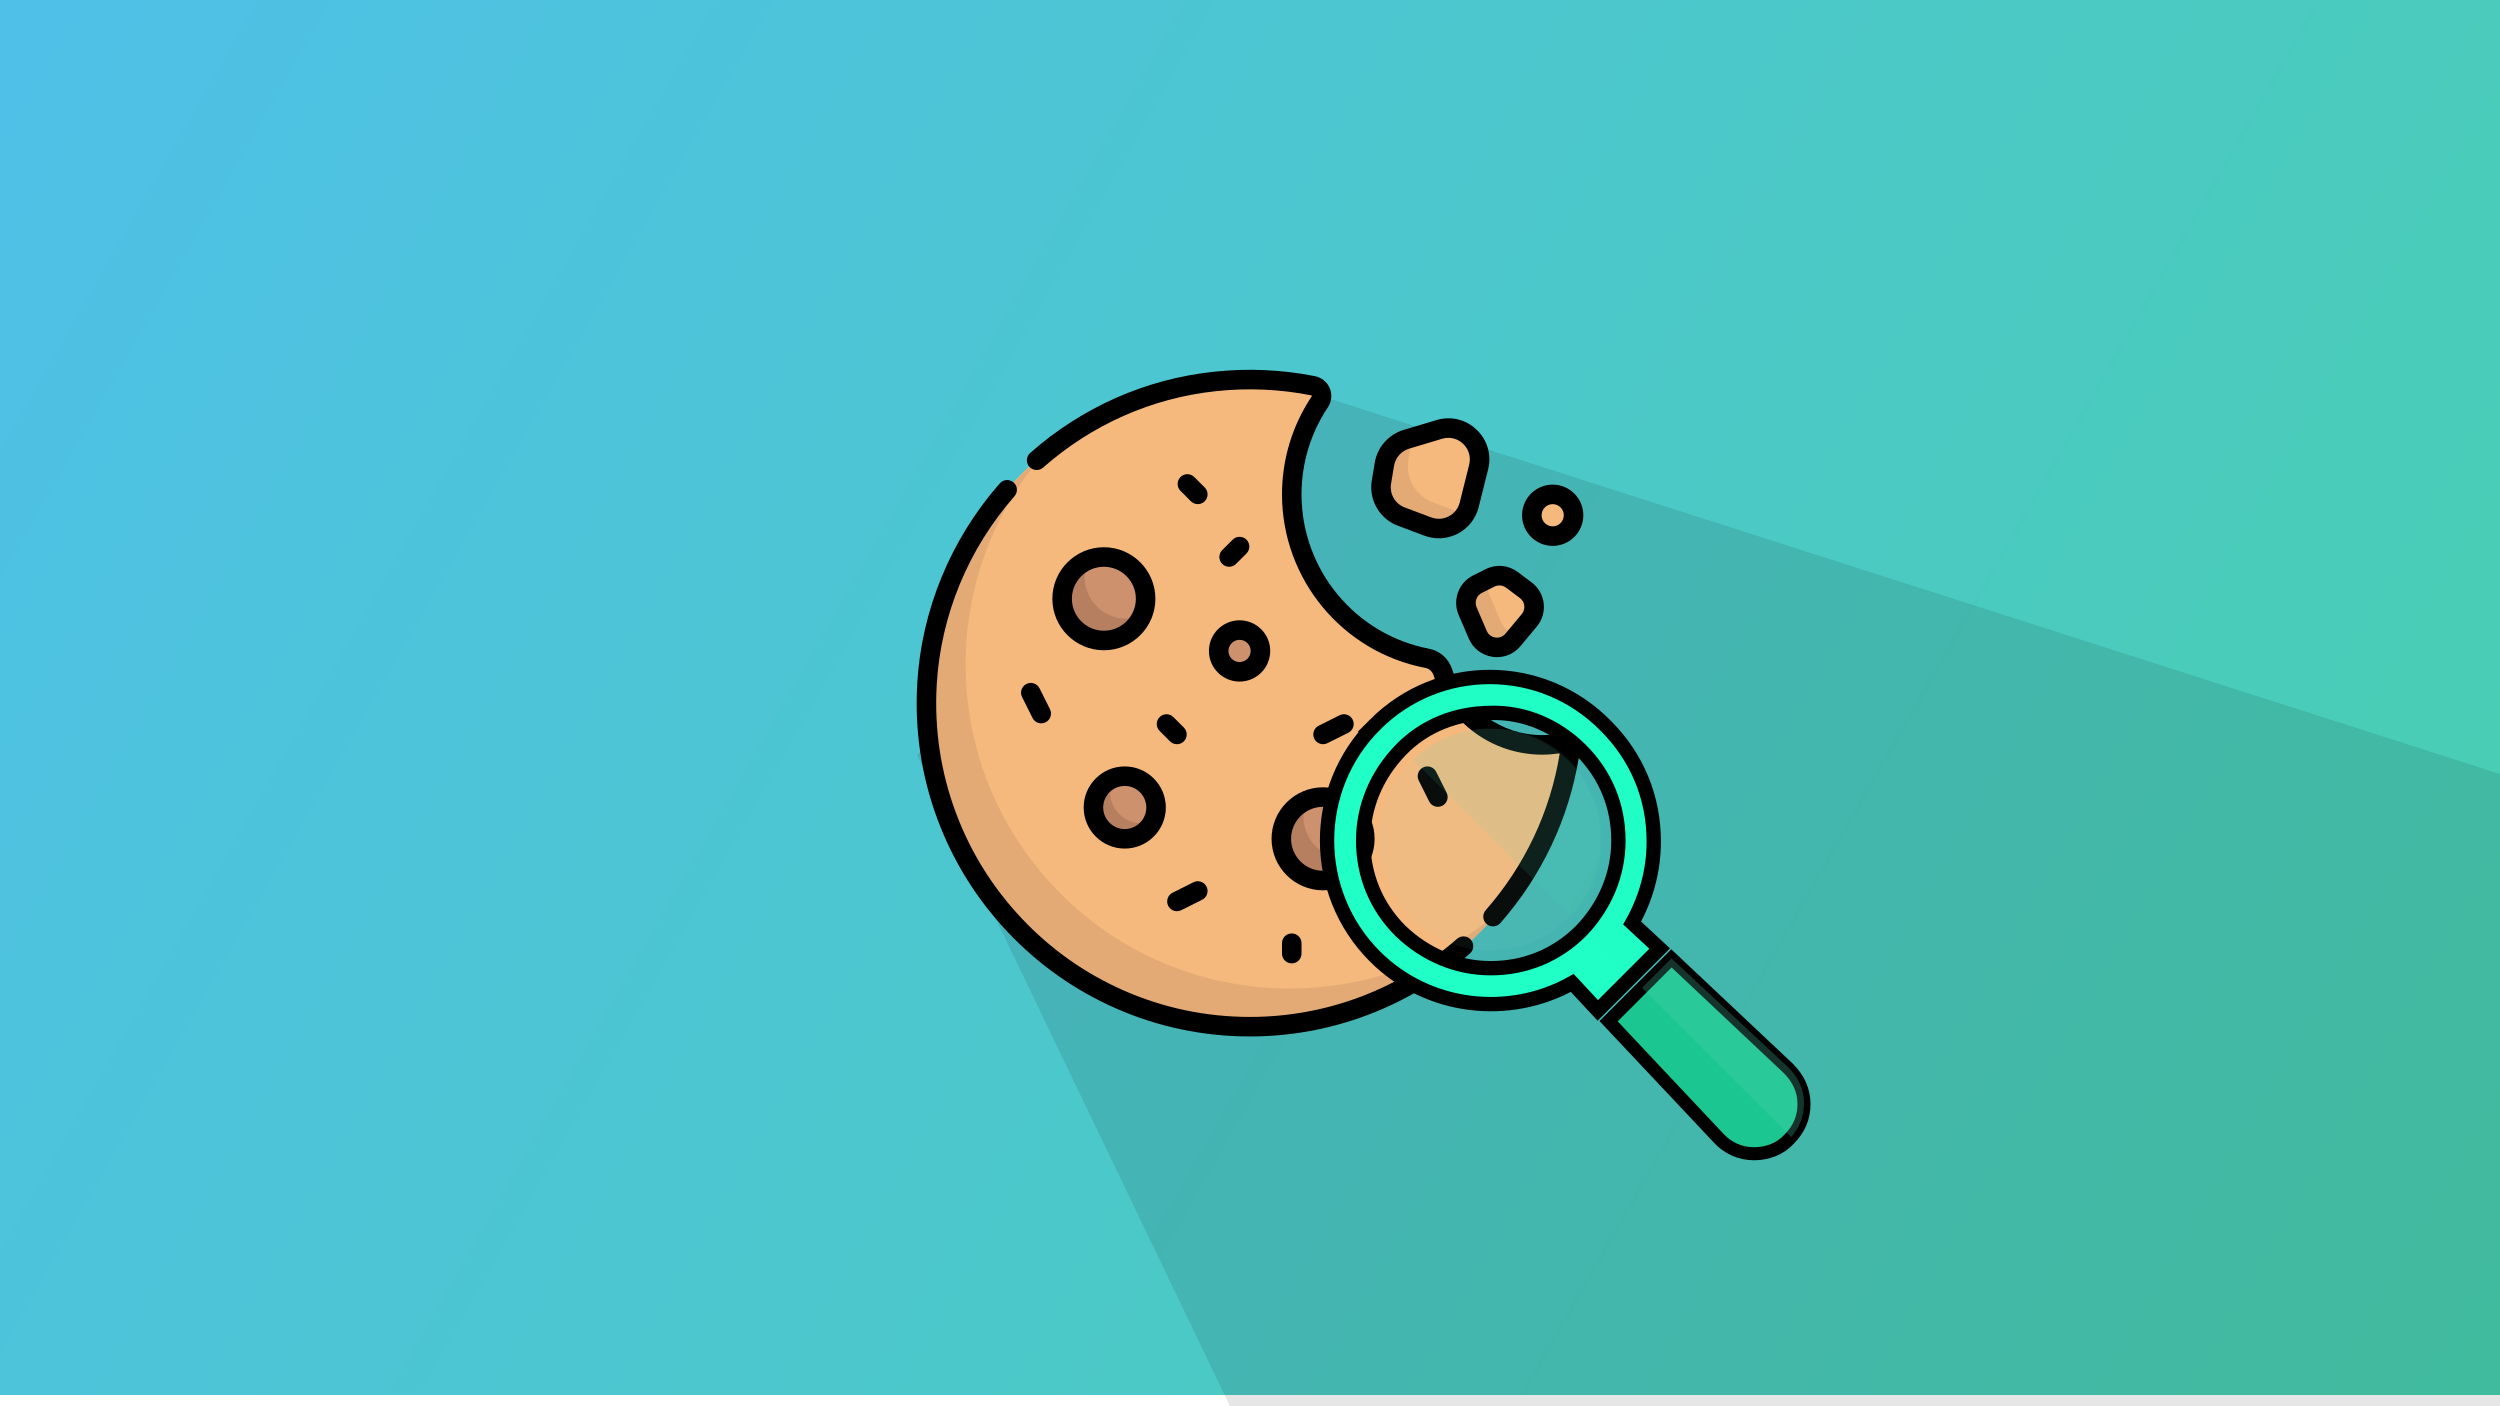 <?xml version="1.0" encoding="UTF-8" standalone="no"?>
<svg
   id="svg2457"
   version="1.1"
   viewBox="0 0 508 285.75"
   height="1080"
   width="1920"
   sodipodi:docname="cookie-lens-6116766.svg"
   inkscape:version="1.3.2 (091e20e, 2023-11-25, custom)"
   xml:space="preserve"
   xmlns:inkscape="http://www.inkscape.org/namespaces/inkscape"
   xmlns:sodipodi="http://sodipodi.sourceforge.net/DTD/sodipodi-0.dtd"
   xmlns:xlink="http://www.w3.org/1999/xlink"
   xmlns="http://www.w3.org/2000/svg"
   xmlns:svg="http://www.w3.org/2000/svg"><sodipodi:namedview
     id="namedview1"
     pagecolor="#ffffff"
     bordercolor="#666666"
     borderopacity="1.0"
     inkscape:showpageshadow="2"
     inkscape:pageopacity="0.0"
     inkscape:pagecheckerboard="0"
     inkscape:deskcolor="#d1d1d1"
     inkscape:zoom="0.54800776"
     inkscape:cx="1083.0139"
     inkscape:cy="536.48875"
     inkscape:window-width="1904"
     inkscape:window-height="994"
     inkscape:window-x="0"
     inkscape:window-y="7"
     inkscape:window-maximized="0"
     inkscape:current-layer="svg2457" /><defs
     id="defs2451"><linearGradient
   y2="138.25"
   x2="1058.333"
   y1="402.833"
   x1="555.625"
   gradientTransform="translate(-582.083,-89.566)"
   gradientUnits="userSpaceOnUse"
   id="linearGradient4426"
   xlink:href="#linearGradient964" /><linearGradient
   id="linearGradient964"><stop
     id="stop960"
     offset="0"
     style="stop-color:#f2f2f2;stop-opacity:1;" /><stop
     id="stop962"
     offset="1"
     style="stop-color:#f2f2f2;stop-opacity:1" /></linearGradient><style
   type="text/css"
   id="style1">.fil1 {fill:white;fill-rule:nonzero} .fil0 {fill:url(#a)}</style><linearGradient
   id="a"
   x1="10043"
   x2="-898.9"
   y1="6303"
   y2="2841"
   gradientUnits="userSpaceOnUse"><stop
     stop-color="#48CFAE"
     offset="0"
     id="stop1" /><stop
     stop-color="#4FC0E8"
     offset="1"
     id="stop2" /></linearGradient><filter
   style="color-interpolation-filters:sRGB;"
   inkscape:label="Colorize"
   id="filter34"><feComposite
     in2="SourceGraphic"
     operator="arithmetic"
     k1="7.695"
     k2="5.389"
     result="composite1"
     id="feComposite33" /><feColorMatrix
     in="composite1"
     values="1"
     type="saturate"
     result="colormatrix1"
     id="feColorMatrix33" /><feFlood
     flood-opacity="0.502"
     flood-color="rgb(28,198,145)"
     result="flood1"
     id="feFlood33" /><feBlend
     in="flood1"
     in2="colormatrix1"
     mode="normal"
     result="blend1"
     id="feBlend33" /><feBlend
     in2="blend1"
     mode="normal"
     result="blend2"
     id="feBlend34" /><feColorMatrix
     in="blend2"
     values="1"
     type="saturate"
     result="colormatrix2"
     id="feColorMatrix34" /><feComposite
     in="colormatrix2"
     in2="SourceGraphic"
     operator="in"
     k2="1"
     result="composite2"
     id="feComposite34" /></filter><filter
   style="color-interpolation-filters:sRGB;"
   inkscape:label="Colorize"
   id="filter36"><feComposite
     in2="SourceGraphic"
     operator="arithmetic"
     k1="7.695"
     k2="5.389"
     result="composite1"
     id="feComposite35" /><feColorMatrix
     in="composite1"
     values="1"
     type="saturate"
     result="colormatrix1"
     id="feColorMatrix35" /><feFlood
     flood-opacity="0.502"
     flood-color="rgb(28,198,145)"
     result="flood1"
     id="feFlood35" /><feBlend
     in="flood1"
     in2="colormatrix1"
     mode="normal"
     result="blend1"
     id="feBlend35" /><feBlend
     in2="blend1"
     mode="normal"
     result="blend2"
     id="feBlend36" /><feColorMatrix
     in="blend2"
     values="1"
     type="saturate"
     result="colormatrix2"
     id="feColorMatrix36" /><feComposite
     in="colormatrix2"
     in2="SourceGraphic"
     operator="in"
     k2="1"
     result="composite2"
     id="feComposite36" /></filter><filter
   style="color-interpolation-filters:sRGB;"
   inkscape:label="Colorize"
   id="filter38"><feComposite
     in2="SourceGraphic"
     operator="arithmetic"
     k1="7.695"
     k2="5.389"
     result="composite1"
     id="feComposite37" /><feColorMatrix
     in="composite1"
     values="1"
     type="saturate"
     result="colormatrix1"
     id="feColorMatrix37" /><feFlood
     flood-opacity="0.502"
     flood-color="rgb(28,198,145)"
     result="flood1"
     id="feFlood37" /><feBlend
     in="flood1"
     in2="colormatrix1"
     mode="normal"
     result="blend1"
     id="feBlend37" /><feBlend
     in2="blend1"
     mode="normal"
     result="blend2"
     id="feBlend38" /><feColorMatrix
     in="blend2"
     values="1"
     type="saturate"
     result="colormatrix2"
     id="feColorMatrix38" /><feComposite
     in="colormatrix2"
     in2="SourceGraphic"
     operator="in"
     k2="1"
     result="composite2"
     id="feComposite38" /></filter><filter
   style="color-interpolation-filters:sRGB;"
   inkscape:label="Colorize"
   id="filter40"><feComposite
     in2="SourceGraphic"
     operator="arithmetic"
     k1="7.695"
     k2="5.389"
     result="composite1"
     id="feComposite39" /><feColorMatrix
     in="composite1"
     values="1"
     type="saturate"
     result="colormatrix1"
     id="feColorMatrix39" /><feFlood
     flood-opacity="0.502"
     flood-color="rgb(28,198,145)"
     result="flood1"
     id="feFlood39" /><feBlend
     in="flood1"
     in2="colormatrix1"
     mode="normal"
     result="blend1"
     id="feBlend39" /><feBlend
     in2="blend1"
     mode="normal"
     result="blend2"
     id="feBlend40" /><feColorMatrix
     in="blend2"
     values="1"
     type="saturate"
     result="colormatrix2"
     id="feColorMatrix40" /><feComposite
     in="colormatrix2"
     in2="SourceGraphic"
     operator="in"
     k2="1"
     result="composite2"
     id="feComposite40" /></filter><filter
   style="color-interpolation-filters:sRGB;"
   inkscape:label="Colorize"
   id="filter42"><feComposite
     in2="SourceGraphic"
     operator="arithmetic"
     k1="7.695"
     k2="5.389"
     result="composite1"
     id="feComposite41" /><feColorMatrix
     in="composite1"
     values="1"
     type="saturate"
     result="colormatrix1"
     id="feColorMatrix41" /><feFlood
     flood-opacity="0.502"
     flood-color="rgb(28,198,145)"
     result="flood1"
     id="feFlood41" /><feBlend
     in="flood1"
     in2="colormatrix1"
     mode="normal"
     result="blend1"
     id="feBlend41" /><feBlend
     in2="blend1"
     mode="normal"
     result="blend2"
     id="feBlend42" /><feColorMatrix
     in="blend2"
     values="1"
     type="saturate"
     result="colormatrix2"
     id="feColorMatrix42" /><feComposite
     in="colormatrix2"
     in2="SourceGraphic"
     operator="in"
     k2="1"
     result="composite2"
     id="feComposite42" /></filter><filter
   style="color-interpolation-filters:sRGB;"
   inkscape:label="Colorize"
   id="filter44"><feComposite
     in2="SourceGraphic"
     operator="arithmetic"
     k1="7.695"
     k2="5.389"
     result="composite1"
     id="feComposite43" /><feColorMatrix
     in="composite1"
     values="1"
     type="saturate"
     result="colormatrix1"
     id="feColorMatrix43" /><feFlood
     flood-opacity="0.502"
     flood-color="rgb(28,198,145)"
     result="flood1"
     id="feFlood43" /><feBlend
     in="flood1"
     in2="colormatrix1"
     mode="normal"
     result="blend1"
     id="feBlend43" /><feBlend
     in2="blend1"
     mode="normal"
     result="blend2"
     id="feBlend44" /><feColorMatrix
     in="blend2"
     values="1"
     type="saturate"
     result="colormatrix2"
     id="feColorMatrix44" /><feComposite
     in="colormatrix2"
     in2="SourceGraphic"
     operator="in"
     k2="1"
     result="composite2"
     id="feComposite44" /></filter><filter
   style="color-interpolation-filters:sRGB;"
   inkscape:label="Colorize"
   id="filter46"><feComposite
     in2="SourceGraphic"
     operator="arithmetic"
     k1="7.695"
     k2="5.389"
     result="composite1"
     id="feComposite45" /><feColorMatrix
     in="composite1"
     values="1"
     type="saturate"
     result="colormatrix1"
     id="feColorMatrix45" /><feFlood
     flood-opacity="0.502"
     flood-color="rgb(28,198,145)"
     result="flood1"
     id="feFlood45" /><feBlend
     in="flood1"
     in2="colormatrix1"
     mode="normal"
     result="blend1"
     id="feBlend45" /><feBlend
     in2="blend1"
     mode="normal"
     result="blend2"
     id="feBlend46" /><feColorMatrix
     in="blend2"
     values="1"
     type="saturate"
     result="colormatrix2"
     id="feColorMatrix46" /><feComposite
     in="colormatrix2"
     in2="SourceGraphic"
     operator="in"
     k2="1"
     result="composite2"
     id="feComposite46" /></filter><filter
   style="color-interpolation-filters:sRGB;"
   inkscape:label="Colorize"
   id="filter48"><feComposite
     in2="SourceGraphic"
     operator="arithmetic"
     k1="7.695"
     k2="5.389"
     result="composite1"
     id="feComposite47" /><feColorMatrix
     in="composite1"
     values="1"
     type="saturate"
     result="colormatrix1"
     id="feColorMatrix47" /><feFlood
     flood-opacity="0.502"
     flood-color="rgb(28,198,145)"
     result="flood1"
     id="feFlood47" /><feBlend
     in="flood1"
     in2="colormatrix1"
     mode="normal"
     result="blend1"
     id="feBlend47" /><feBlend
     in2="blend1"
     mode="normal"
     result="blend2"
     id="feBlend48" /><feColorMatrix
     in="blend2"
     values="1"
     type="saturate"
     result="colormatrix2"
     id="feColorMatrix48" /><feComposite
     in="colormatrix2"
     in2="SourceGraphic"
     operator="in"
     k2="1"
     result="composite2"
     id="feComposite48" /></filter><filter
   style="color-interpolation-filters:sRGB;"
   inkscape:label="Colorize"
   id="filter50"><feComposite
     in2="SourceGraphic"
     operator="arithmetic"
     k1="7.695"
     k2="5.389"
     result="composite1"
     id="feComposite49" /><feColorMatrix
     in="composite1"
     values="1"
     type="saturate"
     result="colormatrix1"
     id="feColorMatrix49" /><feFlood
     flood-opacity="0.502"
     flood-color="rgb(28,198,145)"
     result="flood1"
     id="feFlood49" /><feBlend
     in="flood1"
     in2="colormatrix1"
     mode="normal"
     result="blend1"
     id="feBlend49" /><feBlend
     in2="blend1"
     mode="normal"
     result="blend2"
     id="feBlend50" /><feColorMatrix
     in="blend2"
     values="1"
     type="saturate"
     result="colormatrix2"
     id="feColorMatrix50" /><feComposite
     in="colormatrix2"
     in2="SourceGraphic"
     operator="in"
     k2="1"
     result="composite2"
     id="feComposite50" /></filter><filter
   style="color-interpolation-filters:sRGB;"
   inkscape:label="Colorize"
   id="filter52"><feComposite
     in2="SourceGraphic"
     operator="arithmetic"
     k1="7.695"
     k2="5.389"
     result="composite1"
     id="feComposite51" /><feColorMatrix
     in="composite1"
     values="1"
     type="saturate"
     result="colormatrix1"
     id="feColorMatrix51" /><feFlood
     flood-opacity="0.502"
     flood-color="rgb(28,198,145)"
     result="flood1"
     id="feFlood51" /><feBlend
     in="flood1"
     in2="colormatrix1"
     mode="normal"
     result="blend1"
     id="feBlend51" /><feBlend
     in2="blend1"
     mode="normal"
     result="blend2"
     id="feBlend52" /><feColorMatrix
     in="blend2"
     values="1"
     type="saturate"
     result="colormatrix2"
     id="feColorMatrix52" /><feComposite
     in="colormatrix2"
     in2="SourceGraphic"
     operator="in"
     k2="1"
     result="composite2"
     id="feComposite52" /></filter><filter
   style="color-interpolation-filters:sRGB;"
   inkscape:label="Colorize"
   id="filter54"><feComposite
     in2="SourceGraphic"
     operator="arithmetic"
     k1="7.695"
     k2="5.389"
     result="composite1"
     id="feComposite53" /><feColorMatrix
     in="composite1"
     values="1"
     type="saturate"
     result="colormatrix1"
     id="feColorMatrix53" /><feFlood
     flood-opacity="0.502"
     flood-color="rgb(28,198,145)"
     result="flood1"
     id="feFlood53" /><feBlend
     in="flood1"
     in2="colormatrix1"
     mode="normal"
     result="blend1"
     id="feBlend53" /><feBlend
     in2="blend1"
     mode="normal"
     result="blend2"
     id="feBlend54" /><feColorMatrix
     in="blend2"
     values="1"
     type="saturate"
     result="colormatrix2"
     id="feColorMatrix54" /><feComposite
     in="colormatrix2"
     in2="SourceGraphic"
     operator="in"
     k2="1"
     result="composite2"
     id="feComposite54" /></filter><filter
   style="color-interpolation-filters:sRGB;"
   inkscape:label="Colorize"
   id="filter56"><feComposite
     in2="SourceGraphic"
     operator="arithmetic"
     k1="7.695"
     k2="5.389"
     result="composite1"
     id="feComposite55" /><feColorMatrix
     in="composite1"
     values="1"
     type="saturate"
     result="colormatrix1"
     id="feColorMatrix55" /><feFlood
     flood-opacity="0.502"
     flood-color="rgb(28,198,145)"
     result="flood1"
     id="feFlood55" /><feBlend
     in="flood1"
     in2="colormatrix1"
     mode="normal"
     result="blend1"
     id="feBlend55" /><feBlend
     in2="blend1"
     mode="normal"
     result="blend2"
     id="feBlend56" /><feColorMatrix
     in="blend2"
     values="1"
     type="saturate"
     result="colormatrix2"
     id="feColorMatrix56" /><feComposite
     in="colormatrix2"
     in2="SourceGraphic"
     operator="in"
     k2="1"
     result="composite2"
     id="feComposite56" /></filter><filter
   style="color-interpolation-filters:sRGB;"
   inkscape:label="Colorize"
   id="filter58"><feComposite
     in2="SourceGraphic"
     operator="arithmetic"
     k1="7.695"
     k2="5.389"
     result="composite1"
     id="feComposite57" /><feColorMatrix
     in="composite1"
     values="1"
     type="saturate"
     result="colormatrix1"
     id="feColorMatrix57" /><feFlood
     flood-opacity="0.502"
     flood-color="rgb(28,198,145)"
     result="flood1"
     id="feFlood57" /><feBlend
     in="flood1"
     in2="colormatrix1"
     mode="normal"
     result="blend1"
     id="feBlend57" /><feBlend
     in2="blend1"
     mode="normal"
     result="blend2"
     id="feBlend58" /><feColorMatrix
     in="blend2"
     values="1"
     type="saturate"
     result="colormatrix2"
     id="feColorMatrix58" /><feComposite
     in="colormatrix2"
     in2="SourceGraphic"
     operator="in"
     k2="1"
     result="composite2"
     id="feComposite58" /></filter><filter
   style="color-interpolation-filters:sRGB;"
   inkscape:label="Colorize"
   id="filter60"><feComposite
     in2="SourceGraphic"
     operator="arithmetic"
     k1="7.695"
     k2="5.389"
     result="composite1"
     id="feComposite59" /><feColorMatrix
     in="composite1"
     values="1"
     type="saturate"
     result="colormatrix1"
     id="feColorMatrix59" /><feFlood
     flood-opacity="0.502"
     flood-color="rgb(28,198,145)"
     result="flood1"
     id="feFlood59" /><feBlend
     in="flood1"
     in2="colormatrix1"
     mode="normal"
     result="blend1"
     id="feBlend59" /><feBlend
     in2="blend1"
     mode="normal"
     result="blend2"
     id="feBlend60" /><feColorMatrix
     in="blend2"
     values="1"
     type="saturate"
     result="colormatrix2"
     id="feColorMatrix60" /><feComposite
     in="colormatrix2"
     in2="SourceGraphic"
     operator="in"
     k2="1"
     result="composite2"
     id="feComposite60" /></filter><filter
   style="color-interpolation-filters:sRGB;"
   inkscape:label="Colorize"
   id="filter62"><feComposite
     in2="SourceGraphic"
     operator="arithmetic"
     k1="7.695"
     k2="5.389"
     result="composite1"
     id="feComposite61" /><feColorMatrix
     in="composite1"
     values="1"
     type="saturate"
     result="colormatrix1"
     id="feColorMatrix61" /><feFlood
     flood-opacity="0.502"
     flood-color="rgb(28,198,145)"
     result="flood1"
     id="feFlood61" /><feBlend
     in="flood1"
     in2="colormatrix1"
     mode="normal"
     result="blend1"
     id="feBlend61" /><feBlend
     in2="blend1"
     mode="normal"
     result="blend2"
     id="feBlend62" /><feColorMatrix
     in="blend2"
     values="1"
     type="saturate"
     result="colormatrix2"
     id="feColorMatrix62" /><feComposite
     in="colormatrix2"
     in2="SourceGraphic"
     operator="in"
     k2="1"
     result="composite2"
     id="feComposite62" /></filter><filter
   style="color-interpolation-filters:sRGB;"
   inkscape:label="Colorize"
   id="filter88"
   x="0"
   y="0"
   width="1"
   height="1"><feComposite
     in2="SourceGraphic"
     operator="arithmetic"
     k1="7.695"
     k2="5.389"
     result="composite1"
     id="feComposite87" /><feColorMatrix
     in="composite1"
     values="1"
     type="saturate"
     result="colormatrix1"
     id="feColorMatrix87" /><feFlood
     flood-opacity="0.8"
     flood-color="rgb(28,198,145)"
     result="flood1"
     id="feFlood87" /><feBlend
     in="flood1"
     in2="colormatrix1"
     mode="normal"
     result="blend1"
     id="feBlend87" /><feBlend
     in2="blend1"
     mode="normal"
     result="blend2"
     id="feBlend88" /><feColorMatrix
     in="blend2"
     values="1"
     type="saturate"
     result="colormatrix2"
     id="feColorMatrix88" /><feComposite
     in="colormatrix2"
     in2="SourceGraphic"
     operator="in"
     k2="1"
     result="fbSourceGraphic"
     id="feComposite88" /><feColorMatrix
     result="fbSourceGraphicAlpha"
     in="fbSourceGraphic"
     values="0 0 0 -1 0 0 0 0 -1 0 0 0 0 -1 0 0 0 0 1 0"
     id="feColorMatrix99" /><feComposite
     id="feComposite99"
     in2="fbSourceGraphic"
     operator="arithmetic"
     k1="7.695"
     k2="5.389"
     result="composite1"
     in="fbSourceGraphic" /><feColorMatrix
     id="feColorMatrix100"
     in="composite1"
     values="1"
     type="saturate"
     result="colormatrix1" /><feFlood
     id="feFlood100"
     flood-opacity="0.502"
     flood-color="rgb(28,198,145)"
     result="flood1" /><feBlend
     id="feBlend100"
     in="flood1"
     in2="colormatrix1"
     mode="normal"
     result="blend1" /><feBlend
     id="feBlend101"
     in2="blend1"
     mode="normal"
     result="blend2" /><feColorMatrix
     id="feColorMatrix101"
     in="blend2"
     values="1"
     type="saturate"
     result="colormatrix2" /><feComposite
     id="feComposite101"
     in="colormatrix2"
     in2="fbSourceGraphic"
     operator="in"
     k2="1"
     result="composite2" /></filter><filter
   style="color-interpolation-filters:sRGB;"
   inkscape:label="Colorize"
   id="filter91"
   x="0"
   y="0"
   width="1"
   height="1"><feComposite
     in2="SourceGraphic"
     operator="arithmetic"
     k1="7.695"
     k2="5.389"
     result="composite1"
     id="feComposite90" /><feColorMatrix
     in="composite1"
     values="1"
     type="saturate"
     result="colormatrix1"
     id="feColorMatrix90" /><feFlood
     flood-opacity="1"
     flood-color="rgb(28,198,145)"
     result="flood1"
     id="feFlood90" /><feBlend
     in="flood1"
     in2="colormatrix1"
     mode="normal"
     result="blend1"
     id="feBlend90" /><feBlend
     in2="blend1"
     mode="normal"
     result="blend2"
     id="feBlend91" /><feColorMatrix
     in="blend2"
     values="1"
     type="saturate"
     result="colormatrix2"
     id="feColorMatrix91" /><feComposite
     in="colormatrix2"
     in2="SourceGraphic"
     operator="in"
     k2="1"
     result="fbSourceGraphic"
     id="feComposite91" /><feColorMatrix
     result="fbSourceGraphicAlpha"
     in="fbSourceGraphic"
     values="0 0 0 -1 0 0 0 0 -1 0 0 0 0 -1 0 0 0 0 1 0"
     id="feColorMatrix119" /><feComposite
     id="feComposite119"
     in2="fbSourceGraphic"
     operator="arithmetic"
     k1="7.695"
     k2="5.389"
     result="composite1"
     in="fbSourceGraphic" /><feColorMatrix
     id="feColorMatrix120"
     in="composite1"
     values="1"
     type="saturate"
     result="colormatrix1" /><feFlood
     id="feFlood120"
     flood-opacity="1"
     flood-color="rgb(28,198,145)"
     result="flood1" /><feBlend
     id="feBlend120"
     in="flood1"
     in2="colormatrix1"
     mode="normal"
     result="blend1" /><feBlend
     id="feBlend121"
     in2="blend1"
     mode="normal"
     result="blend2" /><feColorMatrix
     id="feColorMatrix121"
     in="blend2"
     values="1"
     type="saturate"
     result="colormatrix2" /><feComposite
     id="feComposite121"
     in="colormatrix2"
     in2="fbSourceGraphic"
     operator="in"
     k2="1"
     result="composite2" /></filter><filter
   style="color-interpolation-filters:sRGB;"
   inkscape:label="Colorize"
   id="filter93"
   x="0"
   y="0"
   width="1"
   height="1"><feComposite
     in2="SourceGraphic"
     operator="arithmetic"
     k1="7.695"
     k2="5.389"
     result="composite1"
     id="feComposite92" /><feColorMatrix
     in="composite1"
     values="1"
     type="saturate"
     result="colormatrix1"
     id="feColorMatrix92" /><feFlood
     flood-opacity="1"
     flood-color="rgb(28,198,145)"
     result="flood1"
     id="feFlood92" /><feBlend
     in="flood1"
     in2="colormatrix1"
     mode="normal"
     result="blend1"
     id="feBlend92" /><feBlend
     in2="blend1"
     mode="normal"
     result="blend2"
     id="feBlend93" /><feColorMatrix
     in="blend2"
     values="1"
     type="saturate"
     result="colormatrix2"
     id="feColorMatrix93" /><feComposite
     in="colormatrix2"
     in2="SourceGraphic"
     operator="in"
     k2="1"
     result="fbSourceGraphic"
     id="feComposite93" /><feColorMatrix
     result="fbSourceGraphicAlpha"
     in="fbSourceGraphic"
     values="0 0 0 -1 0 0 0 0 -1 0 0 0 0 -1 0 0 0 0 1 0"
     id="feColorMatrix104" /><feComposite
     id="feComposite104"
     in2="fbSourceGraphic"
     operator="arithmetic"
     k1="7.695"
     k2="5.389"
     result="composite1"
     in="fbSourceGraphic" /><feColorMatrix
     id="feColorMatrix105"
     in="composite1"
     values="1"
     type="saturate"
     result="colormatrix1" /><feFlood
     id="feFlood105"
     flood-opacity="0.749"
     flood-color="rgb(28,198,145)"
     result="flood1" /><feBlend
     id="feBlend105"
     in="flood1"
     in2="colormatrix1"
     mode="normal"
     result="blend1" /><feBlend
     id="feBlend106"
     in2="blend1"
     mode="normal"
     result="blend2" /><feColorMatrix
     id="feColorMatrix106"
     in="blend2"
     values="1"
     type="saturate"
     result="colormatrix2" /><feComposite
     id="feComposite106"
     in="colormatrix2"
     in2="fbSourceGraphic"
     operator="in"
     k2="1"
     result="composite2" /></filter><filter
   style="color-interpolation-filters:sRGB;"
   inkscape:label="Colorize"
   id="filter98"
   x="0"
   y="0"
   width="1"
   height="1"><feComposite
     in2="SourceGraphic"
     operator="arithmetic"
     k1="7.695"
     k2="5.389"
     result="composite1"
     id="feComposite97" /><feColorMatrix
     in="composite1"
     values="1"
     type="saturate"
     result="colormatrix1"
     id="feColorMatrix97" /><feFlood
     flood-opacity="0.502"
     flood-color="rgb(28,198,145)"
     result="flood1"
     id="feFlood97" /><feBlend
     in="flood1"
     in2="colormatrix1"
     mode="normal"
     result="blend1"
     id="feBlend97" /><feBlend
     in2="blend1"
     mode="normal"
     result="blend2"
     id="feBlend98" /><feColorMatrix
     in="blend2"
     values="1"
     type="saturate"
     result="colormatrix2"
     id="feColorMatrix98" /><feComposite
     in="colormatrix2"
     in2="SourceGraphic"
     operator="in"
     k2="1"
     result="composite2"
     id="feComposite98" /></filter><filter
   style="color-interpolation-filters:sRGB;"
   inkscape:label="Colorize"
   id="filter108"
   x="0"
   y="0"
   width="1"
   height="1"><feComposite
     in2="SourceGraphic"
     operator="arithmetic"
     k1="7.695"
     k2="5.389"
     result="composite1"
     id="feComposite107" /><feColorMatrix
     in="composite1"
     values="1"
     type="saturate"
     result="colormatrix1"
     id="feColorMatrix107" /><feFlood
     flood-opacity="0.749"
     flood-color="rgb(28,198,145)"
     result="flood1"
     id="feFlood107" /><feBlend
     in="flood1"
     in2="colormatrix1"
     mode="normal"
     result="blend1"
     id="feBlend107" /><feBlend
     in2="blend1"
     mode="normal"
     result="blend2"
     id="feBlend108" /><feColorMatrix
     in="blend2"
     values="1"
     type="saturate"
     result="colormatrix2"
     id="feColorMatrix108" /><feComposite
     in="colormatrix2"
     in2="SourceGraphic"
     operator="in"
     k2="1"
     result="composite2"
     id="feComposite108" /></filter><filter
   style="color-interpolation-filters:sRGB;"
   inkscape:label="Colorize"
   id="filter110"
   x="0"
   y="0"
   width="1"
   height="1"><feComposite
     in2="SourceGraphic"
     operator="arithmetic"
     k1="7.695"
     k2="5.389"
     result="composite1"
     id="feComposite109" /><feColorMatrix
     in="composite1"
     values="1"
     type="saturate"
     result="colormatrix1"
     id="feColorMatrix109" /><feFlood
     flood-opacity="0.749"
     flood-color="rgb(28,198,145)"
     result="flood1"
     id="feFlood109" /><feBlend
     in="flood1"
     in2="colormatrix1"
     mode="normal"
     result="blend1"
     id="feBlend109" /><feBlend
     in2="blend1"
     mode="normal"
     result="blend2"
     id="feBlend110" /><feColorMatrix
     in="blend2"
     values="1"
     type="saturate"
     result="colormatrix2"
     id="feColorMatrix110" /><feComposite
     in="colormatrix2"
     in2="SourceGraphic"
     operator="in"
     k2="1"
     result="composite2"
     id="feComposite110" /></filter><filter
   style="color-interpolation-filters:sRGB;"
   inkscape:label="Colorize"
   id="filter118"
   x="0"
   y="0"
   width="1"
   height="1"><feComposite
     in2="SourceGraphic"
     operator="arithmetic"
     k1="7.695"
     k2="5.389"
     result="composite1"
     id="feComposite117" /><feColorMatrix
     in="composite1"
     values="1"
     type="saturate"
     result="colormatrix1"
     id="feColorMatrix117" /><feFlood
     flood-opacity="1"
     flood-color="rgb(28,198,145)"
     result="flood1"
     id="feFlood117" /><feBlend
     in="flood1"
     in2="colormatrix1"
     mode="normal"
     result="blend1"
     id="feBlend117" /><feBlend
     in2="blend1"
     mode="normal"
     result="blend2"
     id="feBlend118" /><feColorMatrix
     in="blend2"
     values="1"
     type="saturate"
     result="colormatrix2"
     id="feColorMatrix118" /><feComposite
     in="colormatrix2"
     in2="SourceGraphic"
     operator="in"
     k2="1"
     result="composite2"
     id="feComposite118" /></filter><filter
   style="color-interpolation-filters:sRGB;"
   inkscape:label="Colorize"
   id="filter123"
   x="0"
   y="0"
   width="1"
   height="1"><feComposite
     in2="SourceGraphic"
     operator="arithmetic"
     k1="7.695"
     k2="5.389"
     result="composite1"
     id="feComposite122" /><feColorMatrix
     in="composite1"
     values="1"
     type="saturate"
     result="colormatrix1"
     id="feColorMatrix122" /><feFlood
     flood-opacity="0.749"
     flood-color="rgb(28,198,145)"
     result="flood1"
     id="feFlood122" /><feBlend
     in="flood1"
     in2="colormatrix1"
     mode="normal"
     result="blend1"
     id="feBlend122" /><feBlend
     in2="blend1"
     mode="normal"
     result="blend2"
     id="feBlend123" /><feColorMatrix
     in="blend2"
     values="1"
     type="saturate"
     result="colormatrix2"
     id="feColorMatrix123" /><feComposite
     in="colormatrix2"
     in2="SourceGraphic"
     operator="in"
     k2="1"
     result="composite2"
     id="feComposite123" /></filter><filter
   style="color-interpolation-filters:sRGB;"
   inkscape:label="Color Shift"
   id="filter144"
   x="0"
   y="0"
   width="1"
   height="1"><feColorMatrix
     type="hueRotate"
     values="0"
     result="color1"
     id="feColorMatrix143" /><feColorMatrix
     type="saturate"
     values="0.328"
     result="fbSourceGraphic"
     id="feColorMatrix144" /><feColorMatrix
     result="fbSourceGraphicAlpha"
     in="fbSourceGraphic"
     values="0 0 0 -1 0 0 0 0 -1 0 0 0 0 -1 0 0 0 0 1 0"
     id="feColorMatrix145" /><feColorMatrix
     id="feColorMatrix146"
     type="hueRotate"
     values="0"
     result="color1"
     in="fbSourceGraphic" /><feColorMatrix
     id="feColorMatrix147"
     type="saturate"
     values="0.328"
     result="color2" /></filter><linearGradient
   id="g"
   x1="608.83"
   x2="561.94"
   y1="788.2"
   y2="789.61"
   gradientTransform="matrix(0.685,0.728,-0.728,0.685,542.8,-621.62)"
   gradientUnits="userSpaceOnUse"><stop
     stop-color="#647698"
     offset="0"
     id="stop1-4" /><stop
     stop-color="#6D7D9B"
     offset=".029"
     id="stop2-9" /><stop
     stop-color="#828CA1"
     offset=".11"
     id="stop3" /><stop
     stop-color="#8E96A4"
     offset=".186"
     id="stop4" /><stop
     stop-color="#9299A6"
     offset=".251"
     id="stop5" /><stop
     stop-color="#FAFAFC"
     offset=".754"
     id="stop6" /><stop
     stop-color="#F5F5F9"
     stop-opacity=".994"
     offset=".8"
     id="stop7" /><stop
     stop-color="#E7E8F0"
     stop-opacity=".987"
     offset=".86"
     id="stop8" /><stop
     stop-color="#D0D4E2"
     stop-opacity=".979"
     offset=".928"
     id="stop9" /><stop
     stop-color="#B0B8CF"
     stop-opacity=".97"
     offset="1"
     id="stop10" /></linearGradient><linearGradient
   id="f"
   x1="209.26"
   x2="153.54"
   y1="561.31"
   y2="505.6"
   gradientUnits="userSpaceOnUse"><stop
     stop-color="#647698"
     offset="0"
     id="stop11" /><stop
     stop-color="#6D7D9B"
     offset=".029"
     id="stop12" /><stop
     stop-color="#828CA1"
     offset=".11"
     id="stop13" /><stop
     stop-color="#8E96A4"
     offset=".186"
     id="stop14" /><stop
     stop-color="#9299A6"
     offset=".251"
     id="stop15" /><stop
     stop-color="#FAFAFC"
     offset=".754"
     id="stop16" /><stop
     stop-color="#F5F5F9"
     stop-opacity=".994"
     offset=".8"
     id="stop17" /><stop
     stop-color="#E7E8F0"
     stop-opacity=".987"
     offset=".86"
     id="stop18" /><stop
     stop-color="#D0D4E2"
     stop-opacity=".979"
     offset=".928"
     id="stop19" /><stop
     stop-color="#B0B8CF"
     stop-opacity=".97"
     offset="1"
     id="stop20" /></linearGradient><linearGradient
   id="e"
   x1="623.67"
   x2="554.32"
   y1="922.66"
   y2="924.76"
   gradientTransform="matrix(0.685,0.728,-0.728,0.685,542.8,-621.62)"
   gradientUnits="userSpaceOnUse"><stop
     stop-color="#3C3C3B"
     offset="0"
     id="stop21" /><stop
     stop-color="#464645"
     offset=".026"
     id="stop22" /><stop
     stop-color="#5E5E5D"
     offset=".108"
     id="stop23" /><stop
     stop-color="#6B6B6A"
     offset=".185"
     id="stop24" /><stop
     stop-color="#706F6F"
     offset=".251"
     id="stop25" /><stop
     stop-color="#B2B2B2"
     offset=".754"
     id="stop26" /><stop
     stop-color="#AEAEAD"
     stop-opacity=".995"
     offset=".795"
     id="stop27" /><stop
     stop-color="#A0A0A0"
     stop-opacity=".988"
     offset=".849"
     id="stop28" /><stop
     stop-color="#8A8989"
     stop-opacity=".981"
     offset=".909"
     id="stop29" /><stop
     stop-color="#676766"
     stop-opacity=".973"
     offset=".974"
     id="stop30" /><stop
     stop-color="#575756"
     stop-opacity=".97"
     offset="1"
     id="stop31" /></linearGradient><linearGradient
   id="d"
   x1="408.79"
   x2="353.07"
   y1="361.59"
   y2="305.87"
   gradientUnits="userSpaceOnUse"><stop
     stop-color="#647698"
     offset="0"
     id="stop32" /><stop
     stop-color="#6D7D9B"
     offset=".029"
     id="stop33" /><stop
     stop-color="#828CA1"
     offset=".11"
     id="stop34" /><stop
     stop-color="#8E96A4"
     offset=".186"
     id="stop35" /><stop
     stop-color="#9299A6"
     offset=".251"
     id="stop36" /><stop
     stop-color="#FAFAFC"
     offset=".754"
     id="stop37" /><stop
     stop-color="#F5F5F9"
     stop-opacity=".994"
     offset=".8"
     id="stop38" /><stop
     stop-color="#E7E8F0"
     stop-opacity=".987"
     offset=".86"
     id="stop39" /><stop
     stop-color="#D0D4E2"
     stop-opacity=".979"
     offset=".928"
     id="stop40" /><stop
     stop-color="#B0B8CF"
     stop-opacity=".97"
     offset="1"
     id="stop41" /></linearGradient><linearGradient
   id="c"
   x1="353.88"
   x2="683.61"
   y1="235.46"
   y2="235.46"
   gradientUnits="userSpaceOnUse"><stop
     stop-color="#2581C4"
     offset="0"
     id="stop42" /><stop
     stop-color="#2581C4"
     stop-opacity="0"
     offset="1"
     id="stop43" /></linearGradient><linearGradient
   id="b"
   x1="353.88"
   x2="683.6"
   y1="127.32"
   y2="127.32"
   gradientUnits="userSpaceOnUse"><stop
     stop-color="#2581C4"
     offset="0"
     id="stop44" /><stop
     stop-color="#2581C4"
     stop-opacity="0"
     offset="1"
     id="stop45" /></linearGradient><radialGradient
   id="a-8"
   cx="488.33"
   cy="189.52"
   r="90.781"
   fx="411.66"
   fy="140.9"
   gradientTransform="matrix(0.707,0.707,-1.035,1.035,339.23,-351.98)"
   gradientUnits="userSpaceOnUse"><stop
     stop-color="#fff"
     offset=".414"
     id="stop46" /><stop
     stop-color="#fff"
     stop-opacity="0"
     offset=".759"
     id="stop47" /></radialGradient><filter
   inkscape:label="Opacity"
   style="color-interpolation-filters:sRGB;"
   id="filter66"
   x="-0.031"
   y="-0.021"
   width="1.052"
   height="1.052"><feColorMatrix
     values="1 0 0 0 0 0 1 0 0 0 0 0 1 0 0 0 0 0 5.2 -0 "
     result="colormatrix"
     id="feColorMatrix66" /><feComposite
     in2="colormatrix"
     operator="arithmetic"
     k2="1"
     result="composite"
     id="feComposite66" /></filter>
	

		
		
		
		
		
		
	<filter
   inkscape:label="Opacity"
   style="color-interpolation-filters:sRGB;"
   id="filter67"
   x="-0.033"
   y="-0.046"
   width="1.08"
   height="1.08"><feColorMatrix
     values="1 0 0 0 0 0 1 0 0 0 0 0 1 0 0 0 0 0 5.2 -0 "
     result="colormatrix"
     id="feColorMatrix67" /><feComposite
     in2="colormatrix"
     operator="arithmetic"
     k2="1"
     result="composite"
     id="feComposite67" /><feGaussianBlur
     stdDeviation="6.3130913e-05"
     id="feGaussianBlur67" /></filter></defs><polygon
     class="fil0"
     points="0,9144 0,0 9144,0 9144,9144 "
     id="polygon2"
     style="clip-rule:evenodd;fill:url(#a);fill-rule:evenodd;stroke-width:0.24;image-rendering:optimizeQuality;shape-rendering:geometricPrecision;text-rendering:geometricPrecision;filter:url(#filter144)"
     transform="scale(0.056,0.031)" /><path
     style="opacity:0.1;fill:#000000;fill-rule:evenodd;stroke:none;stroke-width:0.265px;stroke-linecap:butt;stroke-linejoin:miter;stroke-opacity:1"
     d="m 267.594,80.207 -81.263,73.192 63.608,132.351 258.062,0 V 157.283 Z"
     id="path4543"
     sodipodi:nodetypes="cccccc" /><g
     id="g123"><path
       style="fill:#f5b97d;stroke-width:0.265;filter:url(#filter88)"
       d="m 316.406,151.138 c -0.986,0.145 -1.993,0.221 -3.02,0.221 -9.447,0 -17.442,-6.18 -20.184,-14.715 -0.469,-1.459 -1.661,-2.582 -3.166,-2.869 -15.688,-2.987 -27.552,-16.76 -27.552,-33.318 0,-6.954 2.099,-13.414 5.69,-18.794 0.854,-1.279 0.141,-2.983 -1.367,-3.282 -4.142,-0.82 -8.423,-1.254 -12.807,-1.254 -36.312,0 -65.748,29.436 -65.748,65.748 0,36.312 29.436,65.748 65.748,65.748 32.726,0 59.787,-23.821 64.876,-55.117 0.231,-1.42 -1.047,-2.578 -2.471,-2.369 z"
       id="path1" /><g
       id="g2"
       transform="matrix(0.265,0,0,0.265,186.267,75.142)"
       style="filter:url(#filter123)">
	<circle
   style="fill:#cd916e"
   cx="143.779"
   cy="175.84"
   r="32.06"
   id="circle1" />
	<circle
   style="fill:#cd916e"
   cx="159.808"
   cy="336.159"
   r="24.05"
   id="circle2" />
</g><g
       id="g3"
       transform="matrix(0.265,0,0,0.265,186.267,75.142)"
       style="filter:url(#filter98)">
	<path
   style="fill:#f5b97d"
   d="m 359.227,72.475 -2.3,13.799 c -1.89,11.341 4.512,22.434 15.277,26.471 l 20.361,7.635 c 13.449,5.043 28.291,-2.75 31.774,-16.685 l 7.257,-29.03 C 436.119,56.572 419.219,40.439 401.355,45.798 l -25.319,7.596 c -8.781,2.636 -15.301,10.036 -16.809,19.081 z"
   id="path2" />
	<path
   style="fill:#f5b97d"
   d="m 440.371,159.808 -9.681,4.841 c -7.593,3.796 -10.91,12.853 -7.566,20.655 l 7.789,18.173 c 4.716,11.003 19.389,13.144 27.052,3.948 l 12.53,-15.036 c 5.875,-7.05 4.645,-17.583 -2.697,-23.089 l -10.637,-7.978 c -4.859,-3.644 -11.359,-4.23 -16.79,-1.514 z"
   id="path3" />
	<circle
   style="fill:#f5b97d"
   cx="488.466"
   cy="111.71"
   r="16.03"
   id="circle3" />
</g><path
       style="filter:url(#filter93);fill:#e3aa75"
       d="M 286.062,474.438 C 148.82,474.438 37.564,363.182 37.564,225.94 37.564,164.972 59.555,109.165 95.992,65.929 41.9,111.513 7.504,179.726 7.504,256 c 0,137.241 111.256,248.498 248.498,248.498 76.322,0 144.459,-34.31 189.997,-88.355 -43.189,36.374 -98.947,58.295 -159.937,58.295 z"
       id="path4"
       transform="matrix(0.265,0,0,0.265,186.267,75.142)" /><path
       style="filter:url(#filter93);fill:#e3aa75"
       d="M 396.131,101.776 C 382.685,96.734 374.688,82.879 377.049,68.713 l 2.741,-16.444 -3.752,1.126 c -8.783,2.635 -15.303,10.036 -16.811,19.081 l -2.3,13.799 c -1.89,11.341 4.512,22.434 15.277,26.471 l 20.361,7.635 c 10.798,4.049 22.392,-0.262 28.386,-9.297 z"
       id="path5"
       transform="matrix(0.265,0,0,0.265,186.267,75.142)" /><path
       style="filter:url(#filter93);fill:#e3aa75"
       d="m 448.017,193.147 -8.821,-20.583 c -1.657,-3.866 -1.795,-7.982 -0.791,-11.774 l -7.715,3.857 c -7.592,3.796 -10.91,12.853 -7.566,20.655 l 7.789,18.173 c 4.716,11.003 19.389,13.145 27.052,3.948 l 3.114,-3.737 c -5.51,-1.123 -10.548,-4.671 -13.062,-10.539 z"
       id="path6"
       transform="matrix(0.265,0,0,0.265,186.267,75.142)" /><g
       id="g6"
       transform="matrix(0.265,0,0,0.265,186.267,75.142)"
       style="filter:url(#filter93)">
	
	
	
</g><g
       id="g8"
       transform="matrix(0.265,0,0,0.265,186.267,75.142)"
       style="filter:url(#filter91)">
	<path
   style="fill:#b67f5f"
   d="m 160.811,190.87 c -17.709,0 -32.064,-14.356 -32.064,-32.064 0,-4.435 0.902,-8.659 2.53,-12.5 -11.498,4.873 -19.564,16.261 -19.564,29.534 0,17.708 14.356,32.064 32.064,32.064 13.274,0 24.662,-8.067 29.534,-19.564 -3.842,1.628 -8.066,2.53 -12.5,2.53 z"
   id="path7" />
	<path
   style="fill:#b67f5f"
   d="m 172.334,347.685 c -13.282,0 -24.048,-10.767 -24.048,-24.048 0,-3.392 0.719,-6.61 1.986,-9.537 -8.532,3.694 -14.511,12.173 -14.511,22.062 0,13.282 10.767,24.048 24.048,24.048 9.89,0 18.368,-5.979 22.062,-14.511 -2.927,1.267 -6.145,1.986 -9.537,1.986 z"
   id="path8" />
</g><circle
       style="fill:#cd916e;stroke-width:0.265;filter:url(#filter108)"
       cx="268.848"
       cy="170.447"
       r="8.483"
       id="circle8" /><path
       style="fill:#b67f5f;stroke-width:0.265;filter:url(#filter118)"
       d="m 273.354,174.424 c -4.686,0 -8.484,-3.798 -8.484,-8.484 0,-1.173 0.239,-2.291 0.669,-3.307 -3.042,1.289 -5.176,4.302 -5.176,7.814 0,4.685 3.798,8.484 8.484,8.484 3.512,0 6.525,-2.134 7.814,-5.176 -1.016,0.431 -2.134,0.669 -3.307,0.669 z"
       id="path9" /><circle
       style="fill:#cd916e;stroke-width:0.265;filter:url(#filter110)"
       cx="251.79"
       cy="132.271"
       r="4.241"
       id="circle9" /><path
       d="m 224.308,111.198 c -5.772,0 -10.468,4.696 -10.468,10.468 0,5.772 4.696,10.468 10.468,10.468 5.772,0 10.468,-4.696 10.468,-10.468 0,-5.772 -4.696,-10.468 -10.468,-10.468 z m 0,16.967 c -3.584,0 -6.499,-2.916 -6.499,-6.499 0,-3.584 2.916,-6.499 6.499,-6.499 3.584,0 6.499,2.916 6.499,6.499 0,3.584 -2.916,6.499 -6.499,6.499 z"
       id="path10"
       style="stroke-width:0.265" /><path
       d="m 258.379,170.447 c 0,5.772 4.696,10.468 10.468,10.468 5.772,0 10.468,-4.696 10.468,-10.468 0,-5.772 -4.696,-10.468 -10.468,-10.468 -5.772,0 -10.468,4.696 -10.468,10.468 z m 10.468,-6.499 c 3.584,0 6.499,2.916 6.499,6.499 0,3.584 -2.916,6.499 -6.499,6.499 -3.584,0 -6.499,-2.916 -6.499,-6.499 0,-3.584 2.915,-6.499 6.499,-6.499 z"
       id="path11"
       style="stroke-width:0.265" /><path
       d="m 228.549,155.737 c -4.603,0 -8.347,3.745 -8.347,8.347 0,4.603 3.744,8.347 8.347,8.347 4.603,0 8.347,-3.744 8.347,-8.347 0,-4.603 -3.745,-8.347 -8.347,-8.347 z m 0,12.726 c -2.414,0 -4.378,-1.964 -4.378,-4.378 0,-2.414 1.964,-4.379 4.378,-4.379 2.414,0 4.379,1.964 4.379,4.379 0,2.414 -1.964,4.378 -4.379,4.378 z"
       id="path12"
       style="stroke-width:0.265" /><path
       d="m 245.654,132.271 c 0,3.433 2.793,6.226 6.226,6.226 3.433,0 6.226,-2.793 6.226,-6.226 0,-3.433 -2.793,-6.226 -6.226,-6.226 -3.433,0 -6.226,2.793 -6.226,6.226 z m 6.226,-2.257 c 1.245,0 2.257,1.013 2.257,2.257 0,1.245 -1.013,2.257 -2.257,2.257 -1.245,0 -2.257,-1.013 -2.257,-2.257 0,-1.245 1.013,-2.257 2.257,-2.257 z"
       id="path13"
       style="stroke-width:0.265" /><path
       d="m 292.179,163.948 c 0.298,0 0.601,-0.068 0.886,-0.21 0.98,-0.49 1.378,-1.682 0.887,-2.663 l -2.121,-4.242 c -0.49,-0.98 -1.682,-1.378 -2.662,-0.887 -0.98,0.49 -1.378,1.682 -0.887,2.662 l 2.121,4.242 c 0.348,0.696 1.049,1.097 1.776,1.097 z"
       id="path14"
       style="stroke-width:0.265" /><path
       d="m 268.849,151.223 c 0.298,0 0.601,-0.068 0.886,-0.21 l 4.242,-2.121 c 0.98,-0.49 1.378,-1.682 0.887,-2.662 -0.49,-0.98 -1.682,-1.378 -2.662,-0.887 l -4.242,2.121 c -0.98,0.49 -1.378,1.682 -0.887,2.662 0.348,0.695 1.048,1.097 1.776,1.097 z"
       id="path15"
       style="stroke-width:0.265" /><path
       d="m 209.807,145.883 c 0.348,0.695 1.048,1.097 1.776,1.097 0.298,0 0.601,-0.068 0.886,-0.21 0.98,-0.49 1.378,-1.682 0.887,-2.662 l -2.121,-4.242 c -0.49,-0.98 -1.682,-1.378 -2.662,-0.887 -0.98,0.49 -1.378,1.682 -0.887,2.662 z"
       id="path16"
       style="stroke-width:0.265" /><path
       d="m 242.509,179.277 -4.242,2.121 c -0.98,0.49 -1.378,1.682 -0.887,2.662 0.348,0.695 1.048,1.097 1.776,1.097 0.298,0 0.601,-0.068 0.886,-0.21 l 4.242,-2.121 c 0.98,-0.49 1.378,-1.682 0.887,-2.662 -0.49,-0.98 -1.682,-1.378 -2.662,-0.887 z"
       id="path17"
       style="stroke-width:0.265" /><path
       d="m 244.799,99.054 -2.121,-2.121 c -0.775,-0.775 -2.031,-0.775 -2.806,0 -0.775,0.775 -0.775,2.031 0,2.806 l 2.121,2.121 c 0.387,0.388 0.895,0.581 1.403,0.581 0.508,0 1.016,-0.194 1.403,-0.581 0.775,-0.775 0.775,-2.031 -2.6e-4,-2.806 z"
       id="path18"
       style="stroke-width:0.265" /><path
       d="m 235.63,145.714 c -0.775,0.775 -0.775,2.031 0,2.806 l 2.121,2.121 c 0.387,0.387 0.895,0.581 1.403,0.581 0.508,0 1.016,-0.194 1.403,-0.581 0.775,-0.775 0.775,-2.031 0,-2.806 l -2.121,-2.121 c -0.775,-0.775 -2.031,-0.775 -2.806,0 z"
       id="path19"
       style="stroke-width:0.265" /><path
       d="m 260.5,191.656 v 2.121 c 0,1.096 0.888,1.984 1.984,1.984 1.096,0 1.984,-0.888 1.984,-1.984 v -2.121 c 0,-1.096 -0.888,-1.984 -1.984,-1.984 -1.096,0 -1.984,0.888 -1.984,1.984 z"
       id="path20"
       style="stroke-width:0.265" /><path
       d="m 251.162,114.586 2.121,-2.121 c 0.775,-0.775 0.775,-2.031 0,-2.806 -0.775,-0.775 -2.031,-0.775 -2.806,0 l -2.121,2.121 c -0.775,0.775 -0.775,2.031 0,2.806 0.387,0.387 0.895,0.581 1.403,0.581 0.508,0 1.016,-0.194 1.403,-0.581 z"
       id="path21"
       style="stroke-width:0.265" /><path
       d="m 284.049,106.83 5.387,2.02 c 0.946,0.355 1.939,0.531 2.929,0.531 1.339,0 2.673,-0.321 3.882,-0.956 2.104,-1.105 3.641,-3.06 4.217,-5.366 l 1.92,-7.681 c 0.737,-2.949 -0.135,-5.963 -2.334,-8.062 -2.199,-2.099 -5.25,-2.831 -8.162,-1.957 l -6.699,2.01 c -3.026,0.908 -5.316,3.507 -5.835,6.623 l -0.609,3.651 c -0.654,3.926 1.576,7.79 5.303,9.188 z m -1.388,-8.535 0.609,-3.651 c 0.272,-1.634 1.474,-2.998 3.061,-3.474 l 6.699,-2.01 c 0.424,-0.127 0.854,-0.189 1.279,-0.189 1.103,0 2.17,0.421 3.003,1.216 1.153,1.101 1.611,2.682 1.224,4.229 l -1.92,7.681 c -0.307,1.227 -1.092,2.227 -2.212,2.815 -1.12,0.588 -2.388,0.667 -3.573,0.223 l -5.387,-2.02 c -1.955,-0.733 -3.125,-2.76 -2.782,-4.819 z"
       id="path22"
       style="stroke-width:0.265" /><path
       d="m 299.333,116.93 c -2.945,1.472 -4.235,4.996 -2.938,8.022 l 2.061,4.808 c 0.86,2.007 2.663,3.393 4.824,3.708 0.307,0.045 0.613,0.067 0.917,0.067 1.833,0 3.566,-0.803 4.766,-2.242 l 3.315,-3.978 c 1.103,-1.324 1.601,-2.996 1.401,-4.708 -0.2,-1.712 -1.069,-3.224 -2.448,-4.258 l -2.814,-2.111 c -1.899,-1.424 -4.397,-1.65 -6.52,-0.588 z m 4.337,2.269 c 0.322,-0.161 0.668,-0.241 1.012,-0.241 0.478,0 0.952,0.153 1.352,0.454 l 2.814,2.111 c 0.5,0.375 0.815,0.923 0.888,1.544 0.072,0.621 -0.108,1.227 -0.508,1.707 l -3.315,3.978 c -0.514,0.617 -1.266,0.905 -2.06,0.788 -0.795,-0.116 -1.432,-0.606 -1.749,-1.345 l -2.061,-4.808 c -0.47,-1.097 -0.002,-2.375 1.065,-2.909 l 2.562,-1.28 c -2.7e-4,0 -2.7e-4,0 0,0 z"
       id="path23"
       style="stroke-width:0.265" /><path
       d="m 315.507,110.925 c 3.433,0 6.226,-2.793 6.226,-6.226 0,-3.433 -2.793,-6.226 -6.226,-6.226 -3.433,0 -6.226,2.793 -6.226,6.226 0,3.433 2.793,6.226 6.226,6.226 z m 0,-8.483 c 1.245,0 2.257,1.013 2.257,2.257 0,1.245 -1.013,2.257 -2.257,2.257 -1.245,0 -2.257,-1.013 -2.257,-2.257 0,-1.245 1.013,-2.257 2.257,-2.257 z"
       id="path24"
       style="stroke-width:0.265" /><path
       d="m 316.118,149.174 c -0.906,0.133 -1.825,0.2 -2.731,0.2 -8.38,0 -15.732,-5.36 -18.295,-13.338 -0.701,-2.181 -2.496,-3.795 -4.684,-4.211 -15.03,-2.861 -25.939,-16.054 -25.939,-31.368 0,-6.324 1.852,-12.442 5.356,-17.693 0.769,-1.152 0.913,-2.597 0.386,-3.867 -0.528,-1.272 -1.657,-2.193 -3.018,-2.462 -6.751,-1.337 -13.678,-1.638 -20.587,-0.893 -13.827,1.489 -26.715,7.192 -37.27,16.494 -0.822,0.724 -0.901,1.979 -0.177,2.801 0.724,0.822 1.979,0.901 2.801,0.177 9.937,-8.756 22.064,-14.125 35.071,-15.525 6.511,-0.701 13.035,-0.418 19.392,0.841 0.046,0.009 0.097,0.027 0.124,0.091 0.025,0.06 0.005,0.104 -0.021,0.143 -3.941,5.905 -6.024,12.785 -6.024,19.896 0,17.218 12.266,32.05 29.165,35.267 0.76,0.145 1.392,0.73 1.648,1.527 3.092,9.626 11.963,16.093 22.073,16.093 1.099,0 2.212,-0.082 3.308,-0.243 0.146,-0.022 0.221,0.065 0.224,0.087 -1.913,11.763 -7.11,22.745 -15.03,31.758 -0.723,0.823 -0.642,2.077 0.181,2.801 0.377,0.331 0.844,0.494 1.309,0.494 0.551,0 1.099,-0.228 1.491,-0.674 8.412,-9.574 13.933,-21.241 15.965,-33.74 0.207,-1.271 -0.194,-2.528 -1.101,-3.449 -0.934,-0.948 -2.286,-1.398 -3.617,-1.202 z"
       id="path25"
       style="stroke-width:0.265" /><path
       d="m 296.071,190.766 c -11.635,10.236 -26.576,15.873 -42.071,15.873 -8.932,0 -17.57,-1.81 -25.675,-5.38 -7.831,-3.449 -14.793,-8.366 -20.694,-14.614 -5.891,-6.239 -10.393,-13.456 -13.382,-21.452 -3.107,-8.315 -4.421,-17.089 -3.906,-26.077 0.803,-14.011 6.413,-27.606 15.798,-38.281 0.724,-0.823 0.643,-2.077 -0.18,-2.8 -0.823,-0.724 -2.077,-0.643 -2.8,0.18 -9.967,11.337 -15.926,25.782 -16.779,40.674 -0.547,9.542 0.85,18.859 4.151,27.693 3.175,8.495 7.957,16.162 14.214,22.788 6.267,6.636 13.662,11.858 21.979,15.522 8.612,3.793 17.788,5.716 27.274,5.716 16.46,0 32.332,-5.989 44.693,-16.862 0.823,-0.724 0.903,-1.978 0.179,-2.801 -0.724,-0.823 -1.978,-0.903 -2.801,-0.179 z"
       id="path26"
       style="stroke-width:0.265" /><g
       id="g26"
       transform="matrix(0.265,0,0,0.265,186.267,75.142)"
       style="filter:url(#filter34)">
</g><g
       id="g27"
       transform="matrix(0.265,0,0,0.265,186.267,75.142)"
       style="filter:url(#filter62)">
</g><g
       id="g28"
       transform="matrix(0.265,0,0,0.265,186.267,75.142)"
       style="filter:url(#filter60)">
</g><g
       id="g29"
       transform="matrix(0.265,0,0,0.265,186.267,75.142)"
       style="filter:url(#filter58)">
</g><g
       id="g30"
       transform="matrix(0.265,0,0,0.265,186.267,75.142)"
       style="filter:url(#filter56)">
</g><g
       id="g31"
       transform="matrix(0.265,0,0,0.265,186.267,75.142)"
       style="filter:url(#filter54)">
</g><g
       id="g32"
       transform="matrix(0.265,0,0,0.265,186.267,75.142)"
       style="filter:url(#filter52)">
</g><g
       id="g33"
       transform="matrix(0.265,0,0,0.265,186.267,75.142)"
       style="filter:url(#filter50)">
</g><g
       id="g34"
       transform="matrix(0.265,0,0,0.265,186.267,75.142)"
       style="filter:url(#filter48)">
</g><g
       id="g35"
       transform="matrix(0.265,0,0,0.265,186.267,75.142)"
       style="filter:url(#filter46)">
</g><g
       id="g36"
       transform="matrix(0.265,0,0,0.265,186.267,75.142)"
       style="filter:url(#filter44)">
</g><g
       id="g37"
       transform="matrix(0.265,0,0,0.265,186.267,75.142)"
       style="filter:url(#filter42)">
</g><g
       id="g38"
       transform="matrix(0.265,0,0,0.265,186.267,75.142)"
       style="filter:url(#filter40)">
</g><g
       id="g39"
       transform="matrix(0.265,0,0,0.265,186.267,75.142)"
       style="filter:url(#filter38)">
</g><g
       id="g40"
       transform="matrix(0.265,0,0,0.265,186.267,75.142)"
       style="filter:url(#filter36)">
</g></g><style
     type="text/css"
     id="style1-8">.st0{opacity:0.4;fill:url(#a);} .st1{fill:url(#g);} .st2{fill:url(#f);} .st3{fill:url(#e);} .st4{fill:url(#d);} .st5{opacity:0.2;fill:url(#b);} .st6{fill:#647698;} .st7{opacity:0.5;fill:url(#c);}</style><path
     class="st4"
     d="m 69.7,29.9 c -6.5,-6.5 -17.1,-6.5 -23.6,0 -5.4,5.4 -6.3,13.7 -2.7,20.1 l -2.8,2.6 6.3,6.3 2.6,-2.8 c 2.5,1.4 5.3,2.2 8.3,2.2 4.5,0 8.6,-1.7 11.8,-4.9 6.6,-6.5 6.6,-17 0.1,-23.5 z m -2.6,21 c -2.5,2.5 -5.7,3.8 -9.2,3.8 -3.5,0 -6.7,-1.4 -9.2,-3.8 -2.5,-2.5 -3.8,-5.7 -3.8,-9.2 0,-3.5 1.4,-6.7 3.8,-9.2 2.5,-2.5 5.7,-3.8 9.2,-3.8 3.5,0 6.7,1.4 9.2,3.8 2.5,2.4 3.8,5.7 3.8,9.2 0.1,3.4 -1.3,6.7 -3.8,9.2 z"
     id="path2-0"
     style="display:inline;fill:#1fffc6;stroke:#000000;stroke-width:1.459;stroke-dasharray:none;stroke-opacity:1;paint-order:normal;filter:url(#filter66);opacity:1;stroke-linejoin:miter;fill-opacity:1"
     transform="matrix(0,-1.995,1.995,0,219.735,286.313)" /><path
     class="st0"
     d="m 27.6,64.9 c -1,0.9 -1.6,2.2 -1.6,3.6 0,1.4 0.5,2.7 1.5,3.6 1,1 2.2,1.5 3.5,1.5 0,0 0.1,0 0.1,0 1.4,0 2.6,-0.6 3.6,-1.6 L 45.9,60.1 39.5,53.7 Z"
     id="path3-8"
     style="fill:#1cc691;stroke-width:1.327;stroke-dasharray:none;paint-order:normal;filter:url(#filter67);stroke:#000000;stroke-opacity:1;opacity:1;fill-opacity:1"
     transform="matrix(0,-1.995,1.995,0,219.735,286.313)" /><path
     class="st6"
     d="m 45.9,60.1 -3,-3 -15.2,15.2 c 0.9,0.8 2.1,1.3 3.4,1.3 0,0 0.1,0 0.1,0 1.4,0 2.6,-0.6 3.6,-1.6 z"
     id="path4-4"
     style="opacity:0.501;mix-blend-mode:soft-light;fill:#55d4ad;fill-opacity:1;stroke-width:0.491;stroke-dasharray:none;paint-order:markers fill stroke;filter:url(#filter66)"
     transform="matrix(0,-1.995,1.995,0,219.735,286.313)" /><g
     id="g67"><path
       class="st5"
       d="m 66,33.6 c -2.1,-2.1 -5,-3.3 -8,-3.3 -3,0 -5.9,1.2 -8,3.3 -2.1,2.1 -3.3,5 -3.3,8 0,3 1.2,5.9 3.3,8 2.1,2.1 5,3.3 8,3.3 3,0 5.9,-1.2 8,-3.3 2.1,-2.1 3.3,-5 3.3,-8 0,-3 -1.2,-5.8 -3.3,-8 z"
       id="path1-6"
       style="display:inline;opacity:0.252;fill:#8de2c8;fill-opacity:1;stroke-width:0.491;stroke-dasharray:none;paint-order:markers fill stroke;filter:url(#filter66)"
       transform="matrix(0,-1.995,1.995,0,219.735,286.313)" /><path
       class="st6"
       d="m 66.1,33.8 -16,16.1 c 2.1,2 4.9,3.2 7.9,3.2 3,0 5.9,-1.2 8,-3.3 2.1,-2.1 3.3,-5 3.3,-8 0,-3.1 -1.1,-5.9 -3.2,-8 z"
       id="path5-8"
       style="opacity:0.31;fill:#41d4ad;fill-opacity:1;stroke-width:0.491;stroke-dasharray:none;paint-order:markers fill stroke;filter:url(#filter66)"
       transform="matrix(0,-1.995,1.995,0,219.735,286.313)" /></g><path
     class="st6"
     d="m 69.9,30 -2.6,2.6 c 2.4,2.4 3.6,5.6 3.6,9 0,3.5 -1.4,6.7 -3.8,9.2 -2.5,2.5 -5.7,3.8 -9.2,3.8 -3.4,0 -6.6,-1.3 -9,-3.6 l -4.9,4.9 3,3 2.6,-2.8 c 2.5,1.4 5.3,2.2 8.3,2.2 4.5,0 8.6,-1.7 11.8,-4.9 C 76.2,47 76.2,36.6 69.9,30 Z"
     id="path6-2"
     style="opacity:0.1;stroke-width:0.491;stroke-dasharray:none;paint-order:markers fill stroke;filter:url(#filter66)"
     transform="matrix(0,-1.995,1.995,0,219.735,286.313)" /></svg>

